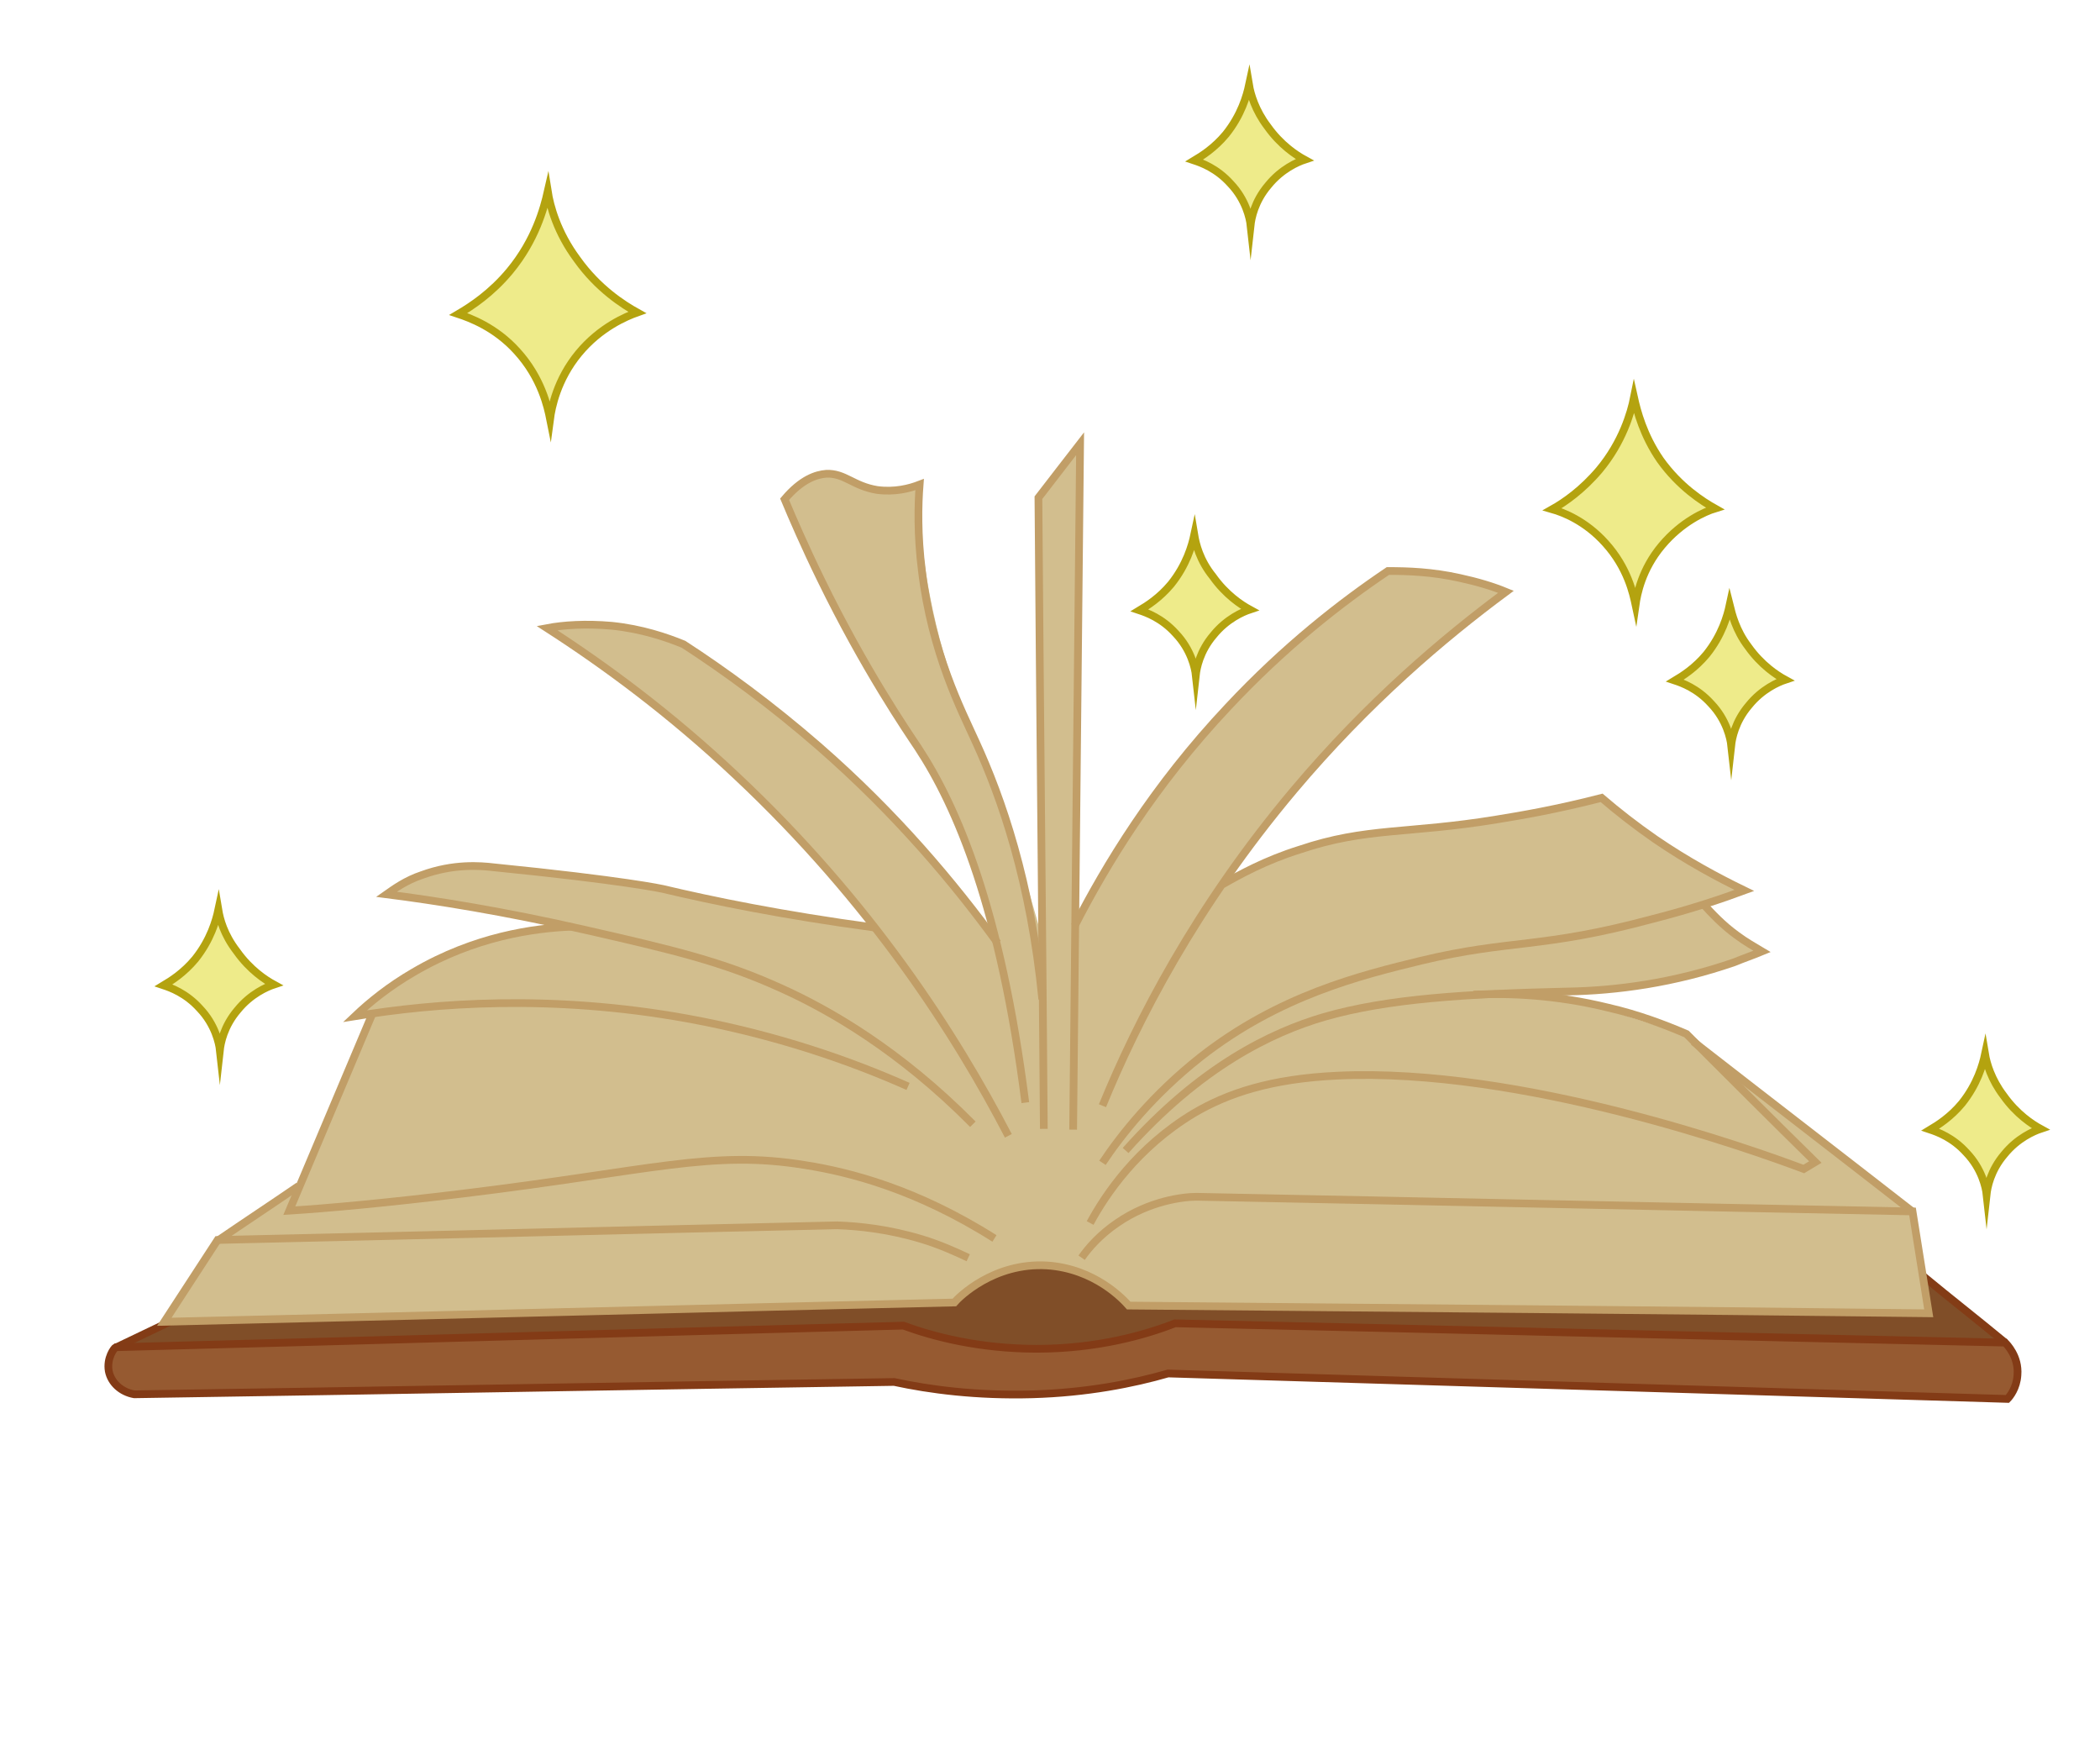 <?xml version="1.0" encoding="utf-8"?>
<!-- Generator: Adobe Illustrator 25.4.1, SVG Export Plug-In . SVG Version: 6.00 Build 0)  -->
<svg version="1.1" id="Calque_3" xmlns="http://www.w3.org/2000/svg" xmlns:xlink="http://www.w3.org/1999/xlink" x="0px" y="0px"
	 viewBox="0 0 272.2 226.8" style="enable-background:new 0 0 272.2 226.8;" xml:space="preserve">
<style type="text/css">
	.st0{fill:#D2BE8E;}
	.st1{fill:#804E28;}
	.st2{fill:none;stroke:#D43116;stroke-miterlimit:10;}
	.st3{fill:none;stroke:#833C16;stroke-miterlimit:10;}
	.st4{fill:none;stroke:#C19E67;stroke-miterlimit:10;}
	.st5{fill:#965A31;stroke:#833B16;stroke-miterlimit:10;}
	.st6{fill:#EEEB8A;stroke:#B4A30F;stroke-miterlimit:10;}
</style>
<path class="st0" d="M146.4,169.3c34.6,0.3,69.2,0.6,103.7,1c-0.7-4.4-1.4-8.8-2.1-13.2c-9.8-7.7-19.6-15.3-29.4-23
	c-5.9-1.8-11.7-3.7-17.6-5.5c4.3,0,9.7-0.3,15.7-1.6c4.3-0.9,8.1-2.2,11.2-3.4c-2.4-2.1-4.7-4.2-7.1-6.3c1.5-0.7,3-1.3,4.5-2
	c-2.8-1.5-5.9-3.2-9.1-5.4c-3.3-2.2-6.2-4.4-8.7-6.5c-5.5,1.5-10.2,2.3-13.6,2.8c-10.3,1.6-14.7,1-22.6,3c-5.3,1.4-9.5,3.2-12.3,4.6
	c4.4-6.7,10.4-14.4,18.3-22.2c6.1-6,12-10.9,17.4-14.8c-2.3-1-5.4-2-9.1-2.5c-2.1-0.3-4-0.3-5.7-0.3c-6.1,4.2-13.4,10-20.6,17.7
	c-9.6,10.2-15.9,20.4-20,28.4c0.1-20.6,0.2-41.1,0.4-61.7c-1.7,2-3.4,4.1-5.1,6.1c0.1,18.9,0.3,37.9,0.4,56.8
	c-0.8-2.9-2.1-7.5-3.9-13.1c-4.3-12.6-7-16.8-9.3-25.4c-1.2-4.6-2.6-11.3-2.7-19.9c-0.9,0.3-2.3,0.6-3.9,0.6c-4.1-0.1-5.8-2.4-8.7-2
	c-1.1,0.2-2.8,0.8-4.6,3.1c3.1,8.1,6.4,14.4,8.9,18.8c4.8,8.4,7.8,11.3,11.5,18.7c3.7,7.4,5.5,14.2,6.5,18.9
	c-5.5-7.3-12.7-15.7-22.3-24.1c-6.2-5.4-12.3-9.9-17.8-13.5c-1.8-0.7-4-1.3-6.4-1.7c-4.4-0.8-8.3-0.7-11.2-0.4
	c6.7,4.3,14.4,9.9,22.2,17c8.4,7.6,15.1,15.2,20.3,21.8c-11.6-1.4-20.5-3.3-26.7-4.9c0,0-8-2-23.7-3.2c-1.1-0.1-3.6-0.3-6.6,0.6
	c-2.4,0.8-4.2,2.1-5.3,3c7,1.4,14.1,2.8,21.1,4.2c-3.4,0.4-8.1,1.3-13.3,3.5c-5.4,2.3-9.4,5.3-12,7.5c0.4,0.4,0.9,0.9,1.3,1.3
	c-3.1,7.1-6.3,14.3-9.4,21.4c-3.5,2.4-7,4.7-10.5,7.1c-2.3,3.5-4.6,7.1-6.9,10.6c34.1-0.8,68.3-1.7,102.4-2.5
	c0.7-0.7,4.6-4.8,11-4.9C141.6,163.9,145.8,168.6,146.4,169.3z"/>
<path class="st1" d="M249.3,165.4c3.3,2.9,6.6,5.7,9.9,8.6c-39.8,2-81.5,3.1-124.9,3c-40.6,0-79.7-1.1-117.2-2.9
	c1.4-0.9,2.8-1.9,4.2-2.8c34.1-0.8,68.3-1.7,102.4-2.5c0.9-0.9,4.3-4.3,9.8-4.8c7.4-0.7,12.3,4.5,12.9,5.2
	c34.6,0.3,69.2,0.6,103.7,1C249.9,168.6,249.6,167,249.3,165.4z"/>
<path class="st2" d="M248.9,164.5"/>
<path class="st3" d="M249.3,165.4c3.5,2.9,7.1,5.7,10.6,8.6"/>
<path class="st4" d="M219.5,135c9.5,7.4,19,14.7,28.5,22.1"/>
<path class="st4" d="M141.3,158.5c2-3.7,6.1-9.8,13.4-14.2c4.4-2.6,10-4.5,18.7-4.9c23.7-1.1,53.5,9.5,60.4,12.1
	c0.5-0.3,1-0.6,1.5-0.9c-5.6-5.5-11.1-11-16.7-16.6c-2.8-1.2-6.2-2.5-10.1-3.4c-6.9-1.7-12.9-1.9-17.5-1.7"/>
<path class="st4" d="M220.8,117.2c1.1,1.2,2.5,2.7,4.3,4c1.2,0.9,2.3,1.5,3.3,2.1c-1.2,0.5-2.4,0.9-3.6,1.4
	c-7.8,2.7-15.3,3.7-21.7,3.8c-12.9,0.3-23.2,0.9-31.5,3.3c-6.8,2-16,6.4-25.7,17.3"/>
<path class="st4" d="M158.5,114.6c2.1-1.2,5.5-3.1,10-4.5c8.6-2.9,13.9-2,25.5-3.9c3.1-0.5,7.8-1.3,13.6-2.8c2.1,1.8,4.4,3.6,7,5.4
	c4.1,2.8,8,4.9,11.5,6.6c-2.7,1-6.8,2.4-11.9,3.7c-14.5,3.9-18.3,2.6-30,5.4c-7.8,1.9-18.4,4.5-28.6,12.5
	c-6.2,4.9-10.3,10.1-12.7,13.7"/>
<path class="st4" d="M142.9,143.3c4.5-11,12.1-25.8,24.8-40.9c9.6-11.4,19.4-19.7,27.5-25.7c-1.7-0.7-3.7-1.3-6-1.8
	c-3.6-0.8-6.7-0.9-9.3-0.9c-6.1,4.1-13.4,9.8-20.7,17.6c-9.7,10.3-15.9,20.6-19.9,28.4"/>
<path class="st4" d="M139.1,146.4c0.3-29.6,0.6-59.3,0.9-88.9c-1.8,2.3-3.6,4.7-5.4,7c0.2,27.3,0.5,54.5,0.7,81.8"/>
<path class="st4" d="M132.9,142.9c-3.2-25.2-8.9-38.4-13.9-46c-1.4-2.1-6.9-10.1-12.6-21.8c-2.1-4.3-3.7-8-4.7-10.4
	c2.2-2.6,4.1-3.2,5.4-3.3c2.4-0.1,3.5,1.6,6.6,2.1c2.3,0.3,4.2-0.2,5.5-0.7c-0.2,2.6-0.3,6.5,0.3,11.2c1.3,10.7,5.1,18,7,22.2
	c3.3,7.2,7.1,18,8.6,33.3"/>
<path class="st4" d="M130.7,147.2c-6.8-13.1-17.8-30.3-35.3-46.7c-8.5-8-16.9-14.2-24.5-19.1c2.1-0.4,5-0.6,8.4-0.3
	c3.9,0.4,7.1,1.5,9.3,2.4C94,87,100,91.4,106.1,96.7c10.1,8.8,17.6,17.8,23.2,25.5"/>
<path class="st4" d="M126.1,145.7c-9.5-9.6-18.6-14.8-24.8-17.6c-7.7-3.5-14.1-5-25.5-7.6c-10.5-2.4-19.4-3.8-25.7-4.6
	c1-0.7,2.5-1.8,4.6-2.5c4.1-1.5,7.6-1.2,9.3-1c17,1.7,21.9,2.8,21.9,2.8c6.3,1.5,15.5,3.4,27.4,5"/>
<path class="st4" d="M117.7,140.8c-7.4-3.3-17.1-6.7-28.6-8.8c-17.7-3.2-32.8-2-43.1-0.3c2-1.9,4.5-3.9,7.6-5.7
	c8-4.7,15.7-5.7,20.4-5.9"/>
<path class="st4" d="M128.9,160.5c-10.1-6.4-18.8-8.6-24.5-9.5c-12.2-2-19.8,0.7-44.5,3.7c-9.8,1.2-17.6,1.9-22.4,2.2
	c3.6-8.5,7.2-17.1,10.8-25.6"/>
<path class="st4" d="M28.2,160.8c3.5-2.4,7-4.7,10.5-7.1"/>
<path class="st3" d="M15.1,174.6c2.3-1.1,4.6-2.2,6.9-3.3"/>
<path class="st5" d="M260.2,181.3c-36.3-1.1-72.5-2.2-108.8-3.3c-4.5,1.3-10.5,2.5-17.6,2.7c-7.2,0.2-13.3-0.6-17.9-1.6
	c-32.8,0.5-65.7,1.1-98.5,1.6c-1.7-0.3-3-1.5-3.3-3c-0.3-1.7,0.7-3,0.9-3.1c34-0.9,68-1.9,102.1-2.8c3.8,1.4,9.8,3,17.3,3
	c7.8,0,14.1-1.8,17.9-3.3c35.9,0.8,71.7,1.7,107.6,2.5c0.2,0.2,1.8,1.8,1.6,4.2C261.4,179.9,260.5,181,260.2,181.3z"/>
<path class="st4" d="M125.5,163c-1.7-0.8-3.7-1.7-6-2.4c-4.3-1.3-8.1-1.7-11-1.8c-26.8,0.6-53.5,1.3-80.3,1.9
	c-2.3,3.5-4.6,7.1-6.9,10.6c34.1-0.8,68.3-1.7,102.4-2.5c0.6-0.7,5.1-5.2,12-4.8c6.2,0.4,9.9,4.4,10.6,5.2
	c34.6,0.3,69.2,0.6,103.7,1c-0.7-4.4-1.4-8.8-2.1-13.2c-30.9-0.6-61.9-1.3-92.8-1.9c-1.7,0-6.1,0.5-10.3,3.4
	c-2.2,1.5-3.7,3.2-4.6,4.5"/>
<path class="st6" d="M211.8,51.5c-0.4,2-1.5,5.8-4.5,9.4c-2.2,2.6-4.5,4.2-6.1,5.1c1.4,0.4,4.3,1.5,6.9,4.4c2.9,3.2,3.6,6.6,3.9,8
	c0.2-1.4,0.8-4.6,3.4-7.7c2.6-3.1,5.6-4.4,6.9-4.8c-1.6-0.9-4.6-2.8-7.1-6.3C213,56.4,212.2,53.3,211.8,51.5z"/>
<path class="st6" d="M224.2,78.4c-0.3,1.4-1,3.9-3,6.4c-1.5,1.8-3.1,2.8-4.1,3.4c0.9,0.3,2.9,1,4.7,3c2,2.1,2.5,4.5,2.6,5.4
	c0.1-0.9,0.5-3.1,2.3-5.2c1.7-2.1,3.8-3,4.7-3.3c-1.1-0.6-3.1-1.9-4.8-4.3C225,81.7,224.5,79.6,224.2,78.4z"/>
<path class="st6" d="M28.3,117.9c-0.3,1.4-1,3.9-3,6.4c-1.5,1.8-3.1,2.8-4.1,3.4c0.9,0.3,2.9,1,4.7,3c2,2.1,2.5,4.5,2.6,5.4
	c0.1-0.9,0.5-3.1,2.3-5.2c1.7-2.1,3.8-3,4.7-3.3c-1.1-0.6-3.1-1.9-4.8-4.3C29,121.1,28.5,119.1,28.3,117.9z"/>
<path class="st6" d="M71,24.8c-0.5,2.2-1.6,6.3-4.9,10.3c-2.4,2.9-5,4.6-6.7,5.6c1.5,0.5,4.8,1.7,7.6,4.8c3.2,3.5,4,7.3,4.3,8.8
	c0.2-1.5,0.9-5.1,3.7-8.5c2.8-3.4,6.2-4.8,7.6-5.3c-1.8-1-5.1-3.1-7.8-6.9C72.2,30.1,71.3,26.7,71,24.8z"/>
<path class="st6" d="M154.8,69.3c-0.3,1.4-1,3.9-3,6.4c-1.5,1.8-3.1,2.8-4.1,3.4c0.9,0.3,2.9,1,4.7,3c2,2.1,2.5,4.5,2.6,5.4
	c0.1-0.9,0.5-3.1,2.3-5.2c1.7-2.1,3.8-3,4.7-3.3c-1.1-0.6-3.1-1.9-4.8-4.3C155.5,72.6,155,70.5,154.8,69.3z"/>
<path class="st6" d="M257.3,136.6c-0.3,1.4-1,3.9-3,6.4c-1.5,1.8-3.1,2.8-4.1,3.4c0.9,0.3,2.9,1,4.7,3c2,2.1,2.5,4.5,2.6,5.4
	c0.1-0.9,0.5-3.1,2.3-5.2c1.7-2.1,3.8-3,4.7-3.3c-1.1-0.6-3.1-1.9-4.8-4.3C258.1,139.9,257.5,137.8,257.3,136.6z"/>
<path class="st6" d="M161.9,11c-0.3,1.4-1,3.9-3,6.4c-1.5,1.8-3.1,2.8-4.1,3.4c0.9,0.3,2.9,1,4.7,3c2,2.1,2.5,4.5,2.6,5.4
	c0.1-0.9,0.5-3.1,2.3-5.2c1.7-2.1,3.8-3,4.7-3.3c-1.1-0.6-3.1-1.9-4.8-4.3C162.7,14.3,162.1,12.2,161.9,11z"/>
</svg>

